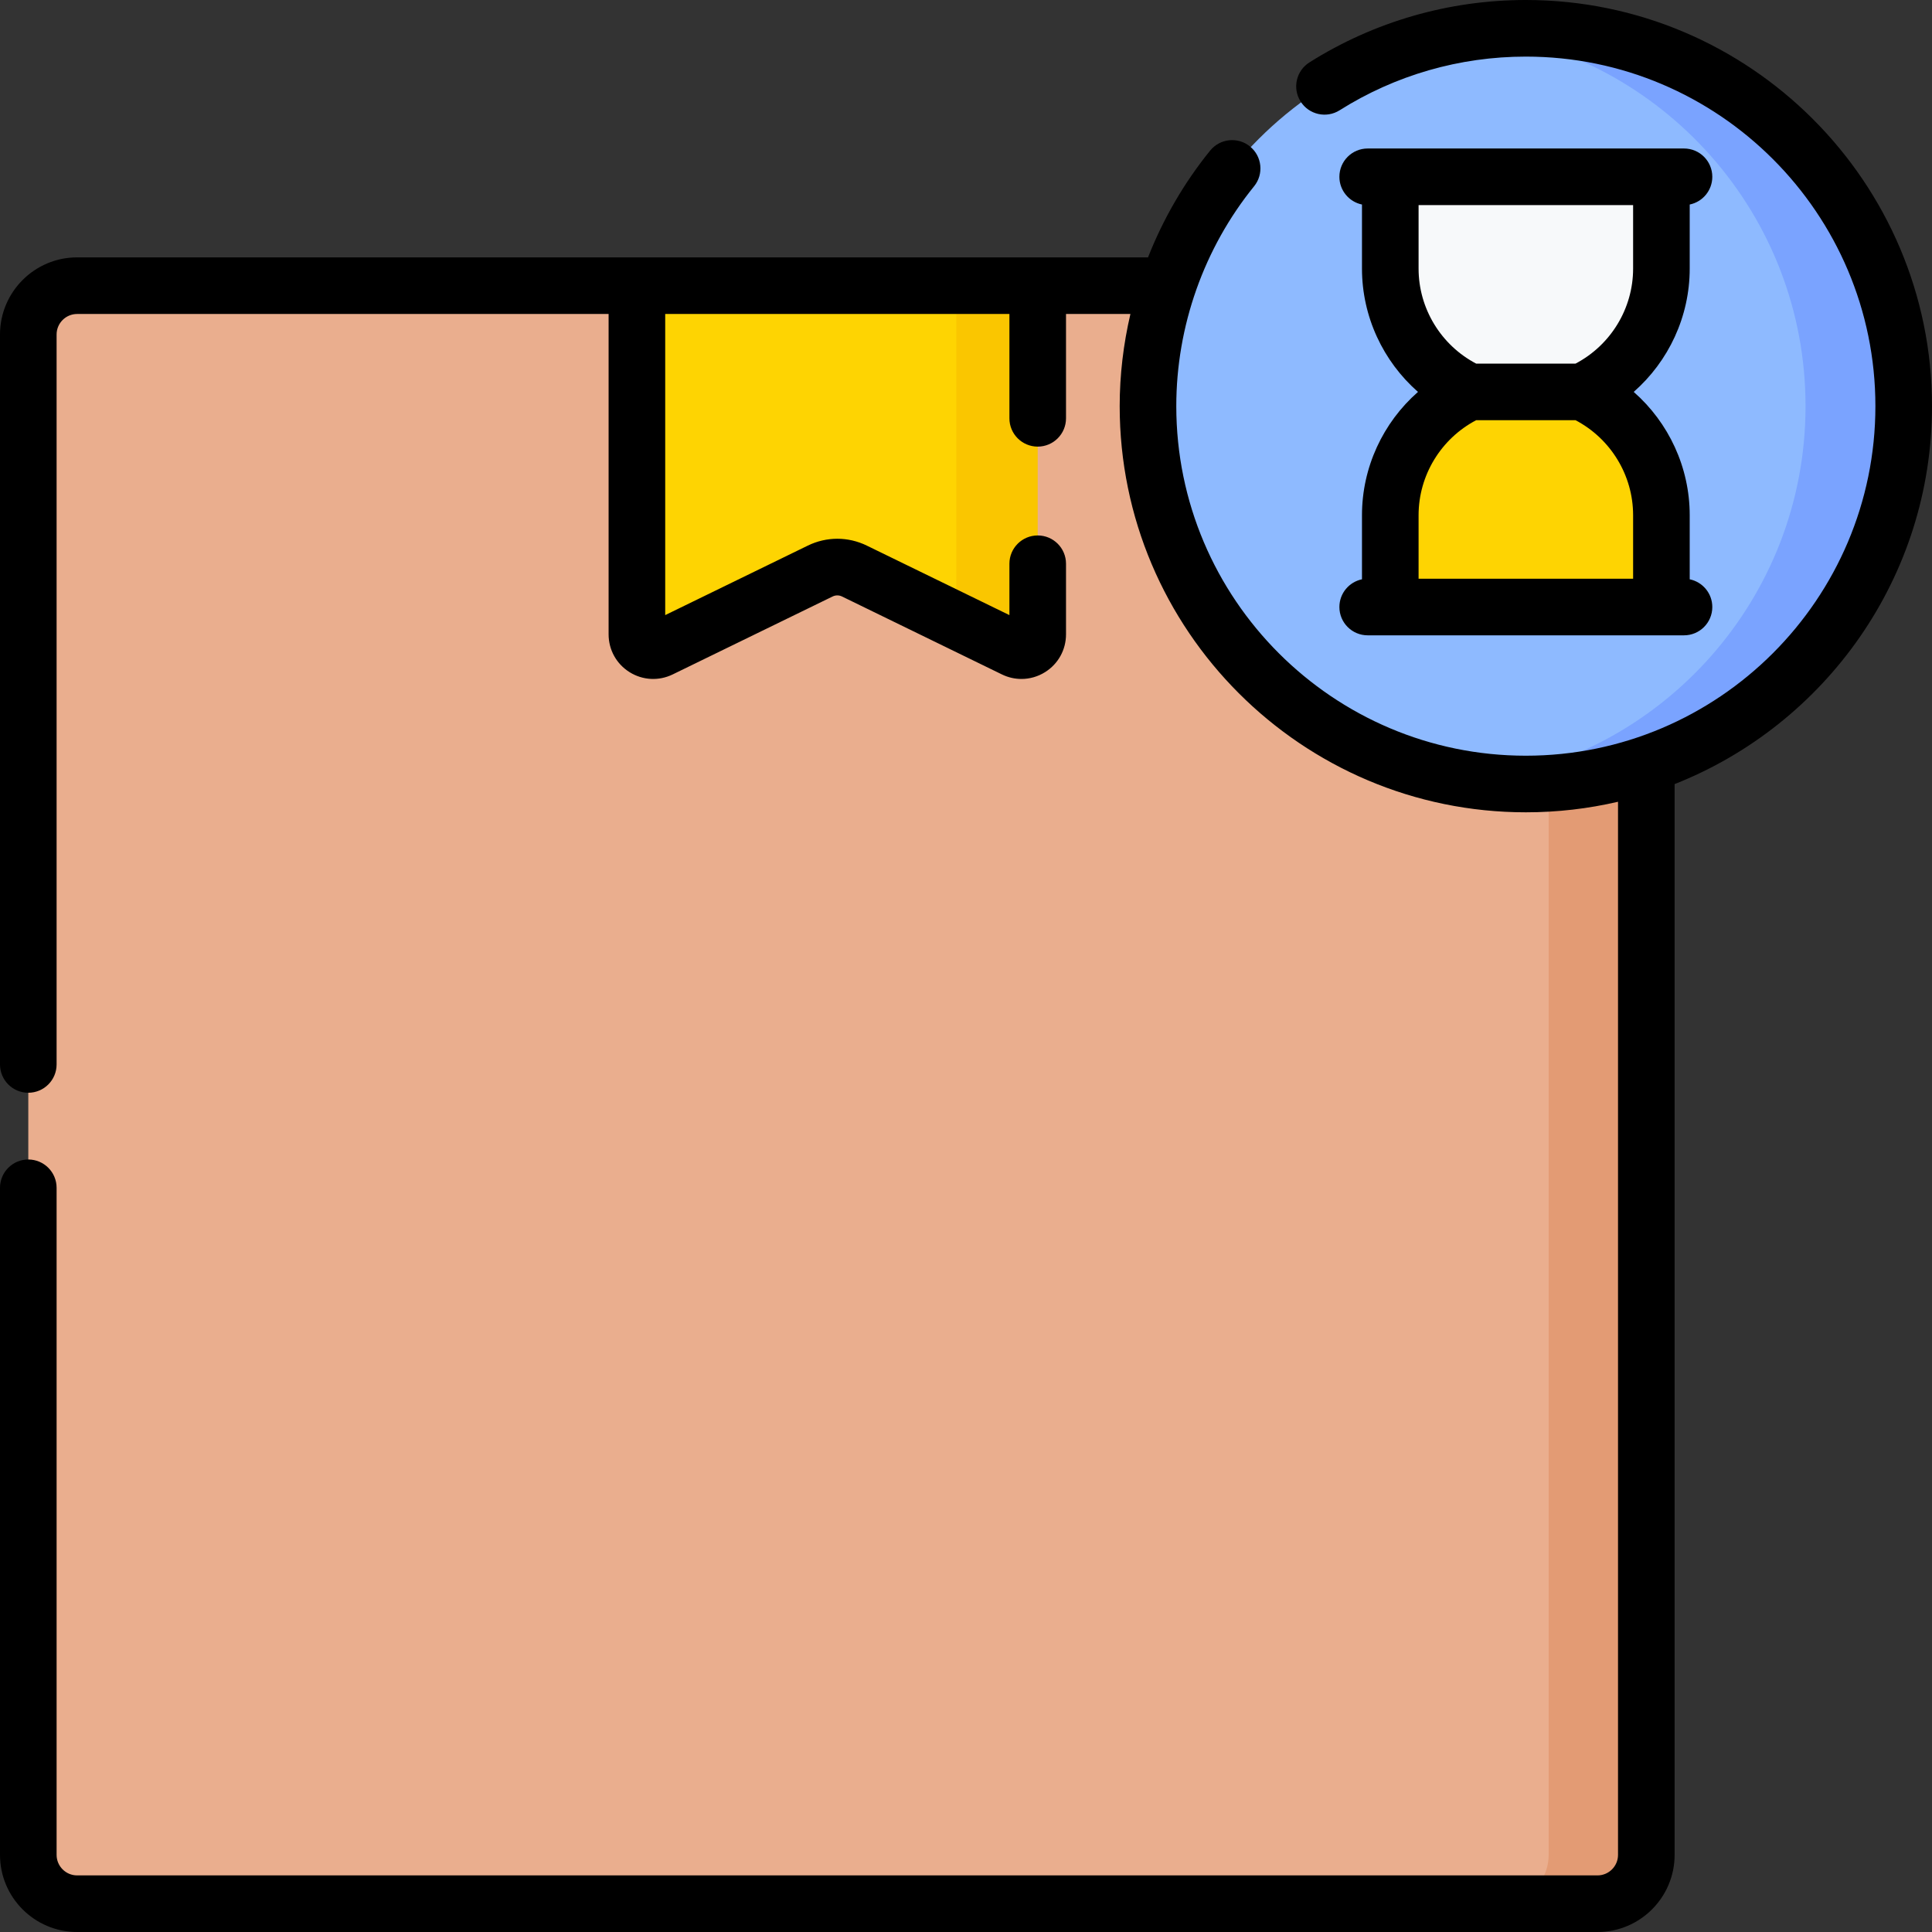 <svg id="Capa_1" enable-background="new 0 0 512 512" height="512" viewBox="0 0 512 512" width="512" xmlns="http://www.w3.org/2000/svg"><rect x="0" y="0" width="512" height="512" fill="#333333" stroke="none"/><g><g><path d="m408.878 504.5h-388.437c-7.147 0-12.941-5.794-12.941-12.941v-402.91c0-7.147 5.794-12.941 12.941-12.941h148.346l52.246 8.628 53.972-8.628h133.873c7.147 0 12.941 5.794 12.941 12.941v402.909c0 7.148-5.794 12.942-12.941 12.942z" fill="#eaae8e"/><path d="m423.351 75.708h-25.883c7.147 0 12.941 5.794 12.941 12.941v402.909c0 7.147-5.794 12.941-12.941 12.941h25.883c7.147 0 12.941-5.794 12.941-12.941v-402.909c0-7.147-5.794-12.941-12.941-12.941z" fill="#e39b74"/><path d="m268.801 171.985-42.376-20.652c-2.859-1.393-6.199-1.393-9.058 0l-42.376 20.652c-2.865 1.396-6.204-.69-6.204-3.878v-92.399h84.649l18.981 8.628.863 82.046c-.001 3.187-1.613 6.999-4.479 5.603z" fill="#fed402"/><g><path d="m253.436 75.708v88.789l15.365 7.488c2.865 1.396 6.204-.69 6.204-3.878v-92.399z" fill="#fac600"/></g><path d="m494.5 107.635c0-55.303-34.832-100.135-90.135-100.135s-100.135 44.832-100.135 100.135 44.832 100.135 100.135 100.135 90.135-44.832 90.135-100.135z" fill="#8ebaff"/><path d="m404.365 7.5c-4.408 0-8.749.288-13.006.84 49.158 6.376 87.129 48.4 87.129 99.295s-37.971 92.919-87.129 99.295c4.257.552 8.598.84 13.006.84 55.303 0 100.135-44.832 100.135-100.135s-44.832-100.135-100.135-100.135z" fill="#7aa3ff"/><path d="m440.291 71.188v-24.336h-71.852v24.336c0 14.51 8.607 27.002 20.989 32.672-12.383 5.67-10.989 18.162-10.989 32.672v14.336h51.852v-14.336c0-14.51 1.393-27.002-10.989-32.672 12.382-5.67 20.989-18.162 20.989-32.672z" fill="#f7f9fa"/><path d="m368.439 136.532v24.336h71.852v-24.336c0-14.51-8.607-27.001-20.989-32.672h-29.873c-12.383 5.671-20.99 18.163-20.99 32.672z" fill="#fed402"/></g><g><path d="m512 107.635c0-59.35-48.285-107.635-107.635-107.635-20.372 0-40.206 5.72-57.359 16.541-3.503 2.21-4.552 6.842-2.341 10.345 2.209 3.504 6.842 4.551 10.345 2.342 14.754-9.308 31.82-14.228 49.355-14.228 51.079 0 92.635 41.556 92.635 92.635s-41.556 92.635-92.635 92.635-92.636-41.556-92.636-92.635c0-21.17 7.325-41.868 20.626-58.28 2.607-3.218 2.113-7.941-1.105-10.549-3.219-2.61-7.941-2.112-10.549 1.104-6.938 8.562-12.464 18.131-16.462 28.297h-283.798c-11.271.001-20.441 9.171-20.441 20.442v193.442c0 4.142 3.357 7.5 7.5 7.5s7.5-3.358 7.5-7.5v-193.442c0-3 2.441-5.441 5.441-5.441h140.846v84.899c0 4.1 2.075 7.844 5.552 10.018 3.477 2.173 7.753 2.398 11.438.602l42.376-20.652c.788-.385 1.695-.385 2.485 0l42.377 20.653c1.651.805 3.42 1.203 5.183 1.203 2.173 0 4.336-.606 6.255-1.806 3.477-2.173 5.552-5.918 5.552-10.018v-18.708c0-4.142-3.357-7.5-7.5-7.5s-7.5 3.358-7.5 7.5v13.611l-37.794-18.419c-4.968-2.421-10.664-2.42-15.63 0l-37.794 18.419v-79.802h91.218v27.652c0 4.142 3.357 7.5 7.5 7.5s7.5-3.358 7.5-7.5v-27.652h17.068c-1.861 7.971-2.844 16.165-2.844 24.427 0 59.35 48.285 107.635 107.636 107.635 8.399 0 16.576-.969 24.427-2.797v279.086c0 3-2.441 5.441-5.441 5.441h-402.91c-3 0-5.441-2.441-5.441-5.441v-176.781c0-4.142-3.357-7.5-7.5-7.5s-7.5 3.358-7.5 7.5v176.781c0 11.271 9.17 20.441 20.441 20.441h402.909c11.272 0 20.441-9.17 20.441-20.441v-283.766c39.905-15.763 68.209-54.717 68.209-100.158z"/><path d="m360.939 136.532v16.989c-3.417.7-5.987 3.723-5.987 7.347 0 4.142 3.357 7.5 7.5 7.5h5.987 71.852 5.987c4.143 0 7.5-3.358 7.5-7.5 0-3.624-2.57-6.648-5.987-7.347v-16.989c0-12.673-5.576-24.543-14.842-32.672 9.266-8.129 14.842-19.999 14.842-32.672v-16.988c3.417-.7 5.987-3.723 5.987-7.347 0-4.142-3.357-7.5-7.5-7.5h-5.987-71.852-5.987c-4.143 0-7.5 3.358-7.5 7.5 0 3.624 2.57 6.648 5.987 7.347v16.989c0 12.673 5.576 24.542 14.842 32.672-9.266 8.129-14.842 19.998-14.842 32.671zm15 16.837v-16.837c0-10.576 5.946-20.288 15.258-25.172h26.337c9.312 4.884 15.258 14.596 15.258 25.172v16.837zm56.852-99.016v16.836c0 10.576-5.946 20.288-15.258 25.172h-26.337c-9.312-4.884-15.258-14.596-15.258-25.172v-16.836z"/></g></g></svg>